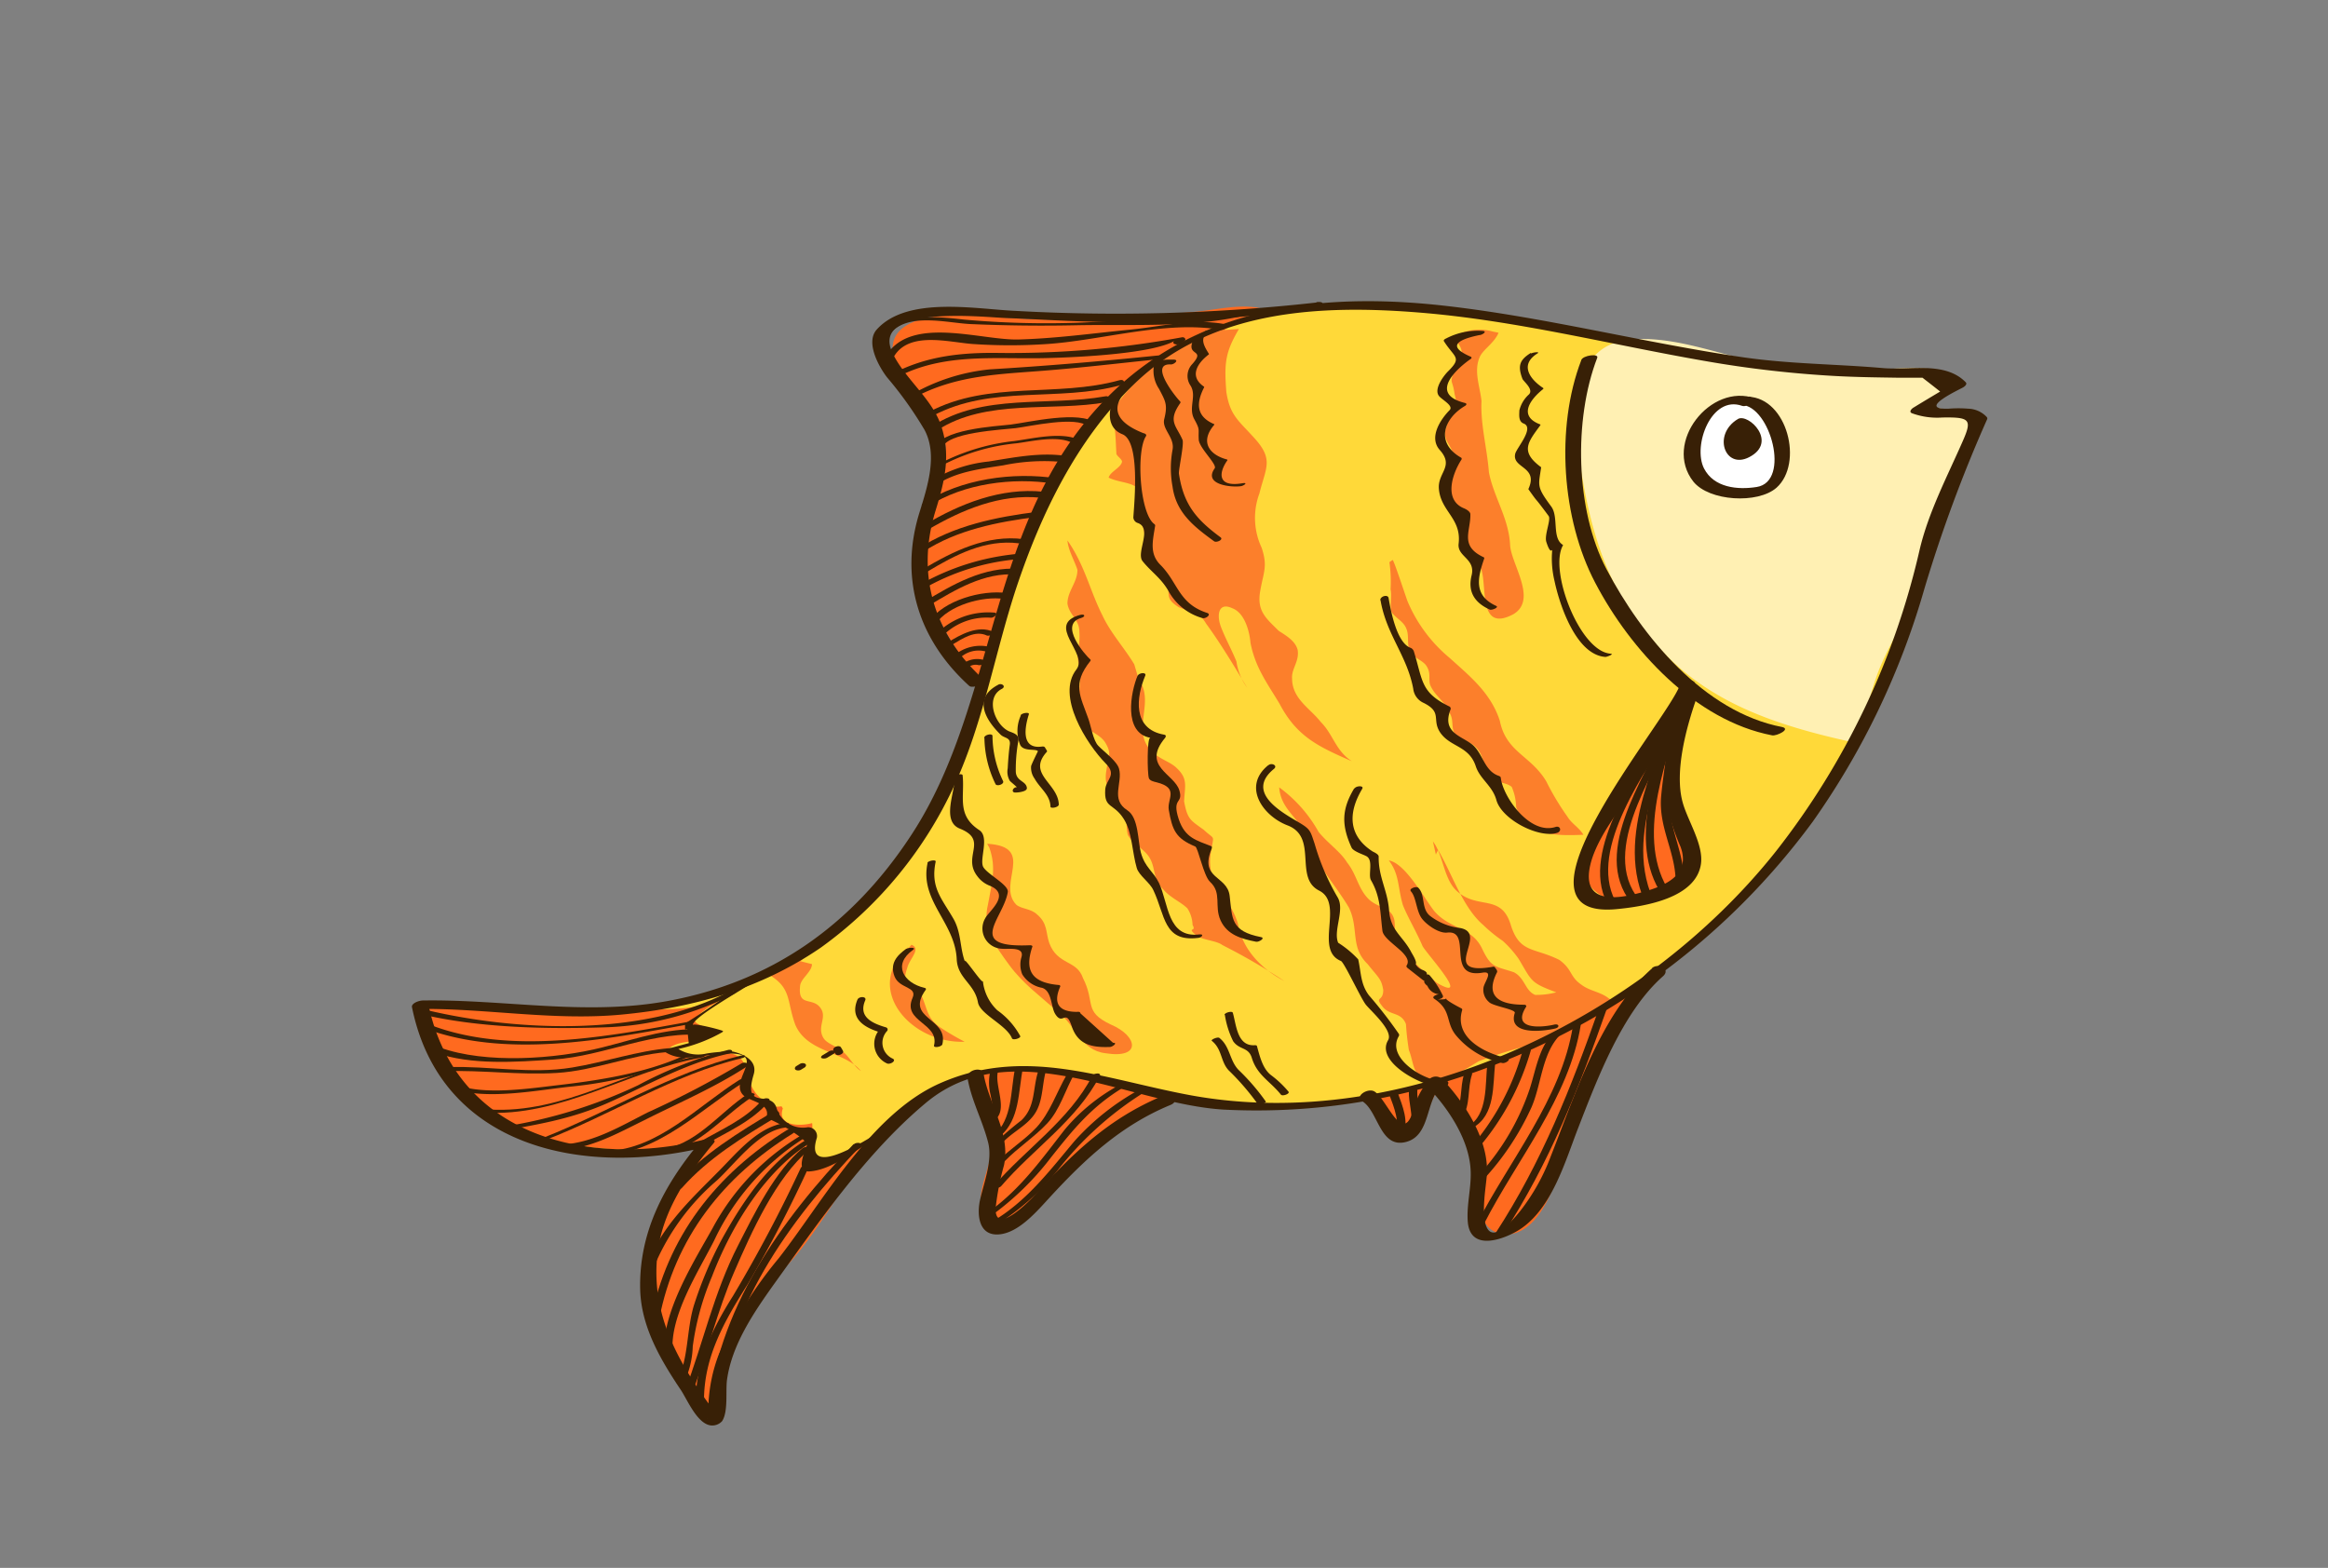<svg id="layer1" xmlns="http://www.w3.org/2000/svg" viewBox="0 0 279.83 188.48"><rect x="0" y="0" width="279.83" height="188.48" fill="#808080" stroke="none"/><defs><style>.cls-1{fill:#ff6a1f;}.cls-2{fill:#ffd939;}.cls-3{fill:#fff0b3;}.cls-4{fill:#fc7f2b;}.cls-5{fill:#fff;}.cls-6{fill:#382006;}</style></defs><path class="cls-1" d="M152.14,37.23c-2.64-.88-5.95.05-8.64.26-7.65.73-15.05,1.3-22.81.68-6.83-.83-18-.78-11.38,8.59,1.66,2.17,4.4,4.39,4.35,7.24s-2,6.1-2.43,8.84c-1.4,8.23,2.74,14.54,7.81,20.64h0c1.5-1.6,2.33-4.92,3.52-7,2.53-4,3.67-8.53,5.63-12.88a61.78,61.78,0,0,1,13.55-19,51.13,51.13,0,0,1,9.62-6.83l.16.26-.52.31Z"/><path class="cls-1" d="M199.84,115.53c-5.84,3.16-11.43,6.16-17.64,8.13A65,65,0,0,1,169.07,127c-1.35.1-4.76-.31-5.17,1.35-.57,1.39,2.06,4,2.69,5.06.93,1.56,1.44,3,2.89,2.49s2.8-4.14,3.52-5.28c2.38,2.79,4.19,5.22,4.35,9,.36,2.95-.52,9.1,4.19,8.74,3.88-.57,5.58-6.52,6.67-10a63.3,63.3,0,0,1,4.5-11.84c1.86-3.93,4.44-7.24,6.87-10.81a1.11,1.11,0,0,1,.21.93Z"/><path class="cls-1" d="M142.22,131.47c-6,1.14-13.08,7.51-16.65,12.11-1.34,1.86-3.93,5.17-6.52,3.21-2.43-1.71-.41-5.38,0-7.71,1.19-5.64-6.72-11.79,2.53-12.77a31.25,31.25,0,0,1,20.13,4.8Z"/><path class="cls-2" d="M50.45,120.78c4.66-.15,14.85.84,19.13.94,7.54-.09,15.31-1.21,21.9-4.28A40.23,40.23,0,0,0,106.17,106c9.47-11.59,8.38-14.62,12.34-26.14,4.93-19,13.56-39,34.39-42.37,23.73-4,49.22,7.69,72.86,7.22,3.92.54,8.09-.74,9.63,1.58l-4.79,2.88c1.8,1.2,6.05-.53,7.32,1.32,0,0-4.17,9.36-5.86,13.8a95,95,0,0,1-13.39,32.05c-14.73,22.57-44,38.43-71.22,36.5-11.53-1.09-22.15-7.28-32.43-2.95-5,1.09-12.39,10.43-15.44,14.58-6.94,9.48-10.78,12.88-13,20.42-1.38,6.15,1.19,9.32-4.89.28-8.23-12.23-1.43-22.38,3.19-27.84C70.92,141.05,53.49,138.06,50.45,120.78Z"/><path class="cls-3" d="M235,45.87c-2.68-2.94-8.84-1.07-12.23-1.15-4.91-.09-9.43-1-14.16-1.83-3.93-1-8.48-2.5-12.77-2.06-8,.85-6.6,11.26-5.57,17,1.25,7.15,3.53,14,8.62,19.42,6.16,7.24,14.78,10,23.93,12,1.52-3,2-6.34,3.25-9.24s3-5.71,4.38-8.39c2.68-6.16,4.59-13.08,6.91-19.33,1.57-4-2.85-2.24-5.89-3.75A22,22,0,0,1,235,46.45l-.45.27Z"/><path class="cls-4" d="M180.13,40c-.49,1.2-1.83,2-2.23,2.85-.81,1.7,0,3.62.18,5.36-.14,2.81.67,5.67.89,8.57.58,3,2.41,5.54,2.55,8.8.18,2.32,3.3,6.51.4,8.25-4.37,2.33-3.08-3.61-3.93-5.53-.45-1.25-1.43-1.87-1.78-3.48-.23-1.39.17-2.23-.76-3.8-.9-1-2.1-1.47-2-2.76s1.47-2.1,1.25-3.49-1.43-1.87-.85-3.43c.45-1.79,1.61-1.88,1-3.93-.27-2-.67-1.12,0-3,.81-1.69,1.48-2.1-.18-3.84a5.78,5.78,0,0,1,4.74-.72Z"/><path class="cls-4" d="M167.41,67.31c.27.45,1.34,3.75,1.79,5a17.87,17.87,0,0,0,5,6.74c2.64,2.37,5,4.29,6.08,7.59.76,3.8,3.7,4.15,5.58,7.28a31,31,0,0,0,2.54,4.24c.54.89,1.39,1.29,1.93,2.19-3.26.13-6.88.18-8.09-3.35a6.34,6.34,0,0,0-.53-2.41c-.63-.54-1.79-.45-2.55-1.21-1-1.2-.67-2.63-1.92-3.7-.62-.54-1.7-.8-2.32-1.34-.54-.89-.13-1.74-.67-2.63-.58-1.48-1.79-2-2.37-3.44-.18-.8.14-1.3-.4-2.19-.4-.67-1.47-.94-1.87-1.61-.68-1.11-.05-2.09-.72-3.21-.4-.67-1.25-1.07-1.65-1.74-.18-.81.09-1.88-.09-2.68a16.48,16.48,0,0,0-.14-3.26Z"/><path class="cls-4" d="M148.92,39.55c-1.65,2.81-1.78,4.1-1.51,7.59.44,2.77,1.43,3.39,3.21,5.35,2.55,2.73,1.56,3.62.76,6.84a8.44,8.44,0,0,0,.27,6.51c.76,2.28.22,2.91-.18,5.27s.72,3.22,2.24,4.73c1,.63,2,1.25,2.27,2.28.23,1.38-.76,2.28-.67,3.43,0,2.46,2.15,3.58,3.44,5.23,1.52,1.52,1.79,3.48,3.75,4.73-4.1-1.78-6.65-3-8.7-6.92-1.47-2.45-2.91-4.33-3.49-7.32-.09-1.16-.62-3.57-2.18-4.15-1.7-.8-1.92.85-1.34,2.32S148,78,148.62,79.51a7.08,7.08,0,0,0,1.29,3.16c-1.47-2.45-3.21-5.35-4.91-7.67-.94-1.57-1.74-1.39-3.3-2-2-1.25-.72-1.69-1.66-3.26-.67-1.11-2.09-1.47-2.54-2.72-.22-1.38.4-2.37-.18-3.84-.4-.67-.89-1-.94-1.56s.85-1.12.81-1.7c-.05-2.1-2.24-1.69-3.93-2.5.18-.71,1.42-1.16,1.6-1.87.09-.36-.76-.76-.67-1.12-.09-1.16-.09-4.19-.71-4.73a25,25,0,0,1,5.93-6.3c1.88-1.42,5.85-4.42,8.22-4l-.45.27Z"/><path class="cls-4" d="M136.88,81.69c2,2.77-.94,6,1.47,8.53.89,1,2.32,1.34,3.08,2.1,1.38,1.29,1,2.14.9,4,.4,2.18.75,2.27,2.36,3.43,1.39,1.3,1.21.49.9,2.5-.85,4.16,2.41,5.54,3.26,9,.58,3,2.86,5.27,5.53,6.69a71.22,71.22,0,0,0-7.45-4.33c-.63-.53-2.5-.62-3.13-1.16-1.25-1.07.09-.36-.45-1.25a3.94,3.94,0,0,0-.62-2c-.76-.76-2-1.25-2.86-2.23-1.52-1.52-.8-2.86-2-4.29-.9-1-1.61-1.16-2.28-2.27-.31-1,0-2.1-.45-2.77-.89-2.5-2.63-2.37-2.14-5.09.22-1.65.67-1.92-.13-3.26-.67-1.12-2.46-1.56-3-2.46-.71-1.69.31-5-.18-6.87-.36-1.61.18-2.23.05-4,0-1.52-1.21-2-1.43-3.4,0-1.51,1.2-2.54,1.2-4.06-.31-1-1.12-2.37-1.2-3.53,2.1,3,2.68,6,4.2,9,1,2.15,2.63,3.89,3.83,5.89Z"/><path class="cls-4" d="M172.24,101.15c1.29,1.66,1.29,4.69,3,6.07,2.5,2.15,5.27.18,6.39,4.07,1.07,3.3,2.77,2.59,5.8,4.1,1.61,1.16,1.21,2,2.68,3,1.12.85,2.64.85,3.66,2-4.16,2.21-6.26,4.15-9.64,5.18a59.25,59.25,0,0,0-6.38,2c-1.79,1.07-4.56,3-6.74,1.92-1.21-.49-1.08-1.78-1.66-3.26a31.31,31.31,0,0,1-.35-3.12c-.58-1.47-1.83-1-2.73-2-1.16-1.43,0-.58,0-2.1-.23-1.38-.58-1.47-1.88-3.12-2.14-2.06-1-4.25-2.27-6.83-1.48-2.46-3.27-4.42-4.51-7-.68-1.12-1-2.14-1.79-3.48-1-1.21-1.92-2.19-2.06-3.93a16.74,16.74,0,0,1,4.74,5.36c1.16,1.42,2.63,2.36,3.44,3.7,1.16,1.43,1.29,3.17,2.67,4.47,1.25,1.07,2.64.84,3,2.45.26,2-.63,2.5,1.25,4.1,1.11.85,2.77,2.59,3.88,3.44,4.15,2.37-1.07-3.3-1.74-4.42-.71-1.69-1.79-3.48-2.37-4.95-.62-2.05-.4-3.71-1.69-5.36,2,.31,4.33,4.69,5.49,6.12,1.92,2.18,4.46,1.87,5.71,4.46,1.12,2.37,1.57,2.1,3.84,2.86,1.34.71,1.34,2.23,2.55,2.72a9.36,9.36,0,0,0,2.54-.31c-3.12-1.16-2.9-1.3-4.51-4a12.91,12.91,0,0,0-1.92-2.18,17.82,17.82,0,0,1-2.36-1.92c-2.5-2.14-3.76-6.25-5.5-9.15.14.22-.09.35-.18.71Z"/><path class="cls-4" d="M118.66,101.43c6,.36,1.08,4.82,3.49,7.32.62.54,1.78.45,2.54,1.21,1.25,1.07,1,2.14,1.43,3.39,1,2.72,3.31,2,4.06,4.24,1.53,3,0,4,3.36,5.58,3.25,1.38,3.7,4.15-.67,3.44-3-.36-3.53-3.35-5.76-5-2-1.83-4.11-3.3-5.81-5.62s-3.26-4.42-2.54-7.28c.4-2.36,1.06-4.28.17-6.78Z"/><path class="cls-4" d="M109.56,113.57c1.21.49-.22,1.66-.49,2.73-.76,2.27.22,1.38,1.39,2.81,1.07,1.79.71,3.21,2.67,4.47a32.12,32.12,0,0,0,2.82,1.65c-6.52.26-12.42-6.52-6.61-11.52a.75.75,0,0,0-.31.49Z"/><path class="cls-4" d="M97.6,115.9c0,.94-1.39,1.74-1.43,2.67-.27,2.6,1.61,1.17,2.54,2.73.67,1.12-.53,2.14.27,3.48.4.67,1.48.94,2.1,1.48,1,.62,1.43,1.87,2.41,2.49-2-2.41-6.47-2.18-7.9-5.58-1-2.72-.45-4.28-2.9-5.84a8.45,8.45,0,0,1,3.79-2.28c.13.22-.09.36-.31.49Z"/><path class="cls-1" d="M87.91,118.35c-.72,2.89-6.67,3-9.1,3a108.45,108.45,0,0,1-20.17-.21c-2.85,0-5.43-.25-8.28-.31.31,2.28,1.86,4.87,3,6.68a16.41,16.41,0,0,0,7.19,7.29c7.19,3.77,15.73,3.93,23.49,2.79-3.36,5.53-7.66,11.27-6.57,18.36.57,3.88,4.71,12,8,14.53,2-.82.83-3.31.82-5.06a18.46,18.46,0,0,1,1.87-5.7c1.65-3.1,4.44-5.48,6.82-8,4-4.5,7-10.55,10.86-15.32-1.81,1.09-4.65,2.8-6.51,3.21-4.09,1.4-1.4-2.32-1.71-4.6-1.19.36-4.3.47-3.52-1.76l-.16-.26c-1.6.26-2.06-.51-2.94-1.39-1.35-1.66-.88-2.64-1.66-3.93-1.71-2.85-6.67,1.19-9-1.6,1.65-1.35,4.29-.47,5.95-1.82-2.69-1.55-4.14-1-.94-3.3a7.13,7.13,0,0,0,2.8-2.39Z"/><path class="cls-1" d="M204,83.15c-2,.83-2.07,4.76-2.48,6.42a15.3,15.3,0,0,0,.56,7.39c.57,2.13,2,4.45,1.45,6.52-.77,4-8.17,6.31-11.32,4-4.71-3.16.87-9.68,3.25-12.16,2.85-3.47,4.61-8.74,7.91-11.43Z"/><path class="cls-5" d="M209.73,48.16c1-.14,2.5,1.21,3.29,2.53,2,3.32,1.37,7.77-1.44,8.26-13.2,2.31-7.92-13.19-1.4-10.61Z"/><path class="cls-6" d="M209.34,48.68c3.44.12,5.94,9.2,1.83,9.86-2.31.37-5.15.09-6.34-2.22-1.4-2.73.87-8.86,4.58-7.53.54.19,2.32-.6,1.55-.9l-.46-.18c-.55-.21-2.31.61-1.55.9l.46.18,1.55-.9c-5.35-1.91-11.08,5.34-7.42,10,1.9,2.38,7.76,2.71,10,.74,3.27-2.92,1.3-10.77-3.4-10.94C209.42,47.62,208,48.63,209.34,48.68Z"/><path class="cls-6" d="M208.9,50.37c1.24-.74,4.88,2.77,1.35,4.59C207.32,56.47,205.81,52.22,208.9,50.37Z"/><path class="cls-6" d="M50.06,121.29c8.22-.12,16.4,1.45,24.61.68,8.67-.81,16.79-3.11,24-8.06a49.32,49.32,0,0,0,16.12-19.67c3.4-7.4,4.82-15.82,7.36-23.54,3-9,7.26-17.82,14.14-24.49,9.23-9,22.38-9.62,34.52-8.62,11.53.95,22.84,3.85,34.21,5.82a132.81,132.81,0,0,0,15.39,1.78c2.63.15,5.28.18,7.92.22l2.76,0c.71.55,1.42,1.1,2.12,1.66-1.06.63-2.13,1.27-3.19,1.92-.23.13-.62.52-.19.69a8.77,8.77,0,0,0,3.63.51c3.33-.06,3.61.24,2.48,2.81-1.87,4.27-4.17,8.63-5.22,13.19a91.81,91.81,0,0,1-17.21,36.1c-15.94,20.13-44.73,34.17-70.58,29.34-10.31-1.93-19.8-5.92-30-1.38-8.26,3.68-14,14.18-19.32,21a49.7,49.7,0,0,0-7.17,11.47,18.78,18.78,0,0,0-1.28,6.1c0,.57,0,1.14-.1,1.71.13-1.58,2.08.85.57-1.18-4.21-5.69-7.48-11.54-6.58-18.8.61-5,3.62-9.39,6.75-13.15.46-.56-.8-.49-1-.44-14.21,3.54-30.1-.39-33.35-16.41-.12-.61-2.06-.13-1.93.52,3.44,17,20.76,20.45,35.52,16.77l-1-.44c-4.25,5.12-7.25,10.78-7.09,17.59.11,4.5,2.45,8.47,4.88,12.09.79,1.18,2,4.16,3.68,4.28a1.61,1.61,0,0,0,1.28-.51c.77-1.14.41-3.63.6-5,.59-4.19,3.17-8,5.59-11.4,5.44-7.55,11.12-15.86,18.3-21.86,10.3-8.62,24.48.13,35.83.8A76.84,76.84,0,0,0,173.92,130a85.8,85.8,0,0,0,44-31.26,92.54,92.54,0,0,0,13.38-27.91,170.23,170.23,0,0,1,7.57-20.46.26.26,0,0,0-.06-.24,3.17,3.17,0,0,0-2.21-1,14.66,14.66,0,0,0-2.39,0c-3.92.12,1.37-2.33,1.76-2.56.18-.11.54-.38.31-.62-2.48-2.54-6.74-1.43-9.93-1.7-5.59-.49-11.15-.48-16.75-1.29-12-1.75-23.82-4.83-35.91-6.2-17.62-2-34.13,1-44.85,16.09C118.61,67.3,119,86.22,109.34,100.68c-7,10.56-16.59,17.38-29.17,19.67-9.81,1.78-19.5-.23-29.34-.08C50.16,120.28,48.76,121.31,50.06,121.29Z"/><path class="cls-6" d="M190.07,43.3c-3.12,8.14-2.34,19.11,1.68,26.76,4.23,8.07,12,16.56,21.27,18.34.54.1,2.27-.75,1.21-1-9.44-1.8-16.9-10.94-21.14-19-3.74-7.13-3.94-18-1.1-25.39.21-.54-1.69-.31-1.92.27Z"/><path class="cls-6" d="M202.07,83.72c-1.28,3.72-2.39,8.25-1.88,12.2a26.49,26.49,0,0,0,1.81,5.86c1.34,3.61-2.23,4.87-5.15,5.62-3.78,1-7.08.68-5.44-4.31,1-2.87,3-5.35,4.64-7.85,2.6-4,6-8.11,7.7-12.59l-1.89.15c0,.43.11.86.17,1.29.12.9,2.06.42,1.93-.51-.06-.44-.11-.87-.17-1.3-.12-.83-1.68-.42-1.89.15-1.76,4.55-22,28.21-7.6,26.86,3.39-.32,9.51-1.31,10.15-5.38.37-2.35-1.61-5.28-2.2-7.49-1-3.7.46-9,1.67-12.47C204.28,82.89,202.35,82.91,202.07,83.72Z"/><path class="cls-6" d="M198.58,116.41c-6.16,5.44-9.22,15.12-12.17,22.58a24.8,24.8,0,0,1-3.68,6.59c-4.82,6-4.4-.15-4.31-1.37.06-.9.19-1.8.28-2.7.43-4.24-2.56-8.86-5.32-11.77a1.13,1.13,0,0,0-1.53-.05,9.89,9.89,0,0,0-2.09,4.15c-1.28,3.63-3.06-1.73-4.55-2.63-.78-.47-2.44.58-1.47,1.17,1.95,1.18,2.12,5.74,5.29,4.89,2.91-.78,2.32-4.85,4.12-6.61l-1.53,0c2.52,2.65,5.06,6.44,5.16,10.22.06,2-.51,4-.35,6,.28,3.38,3.8,2.29,5.77,1.2,4.22-2.33,5.88-8.33,7.49-12.46,2.33-6,5.33-13.95,10.19-18.25,1-.87-.53-1.65-1.3-1Z"/><path class="cls-6" d="M139.9,131.68c-6.67,2.75-11,7-15.83,12.31-.11.12-4.52,4.75-4.39,1.23a31.29,31.29,0,0,1,1-5.13c.82-3.89-1.8-7.28-2.45-11-.17-.95-2.1-.45-1.93.52.47,2.7,1.79,5.06,2.47,7.71.57,2.22-.53,4.9-1,7.07-.35,1.79-.06,4.2,2.32,4s4.55-2.78,6.11-4.47c4.29-4.66,8.57-8.64,14.49-11.09,1.23-.5.15-1.63-.87-1.21Z"/><path class="cls-6" d="M158.21,36.37a217.42,217.42,0,0,1-36.17,1c-4.69-.2-13-1.83-16.66,2.25-1.39,1.56.3,4.52,1.25,5.75a44.94,44.94,0,0,1,4.5,6.31c1.63,3.07.31,6.95-.63,10-2.43,7.91-.08,15.25,6,20.77.42.38,2.2-.34,1.81-.69-6-5.46-8.26-12.57-5.85-20.39,1.08-3.5,1.87-6.65.65-10.23-1.1-3.24-4.34-5.61-5.81-8.67-2.84-5.9,11-4.33,13.56-4.24,3.94.15,7.88.42,11.83.47a188.72,188.72,0,0,0,25.25-1.54c.83-.1,1.68-1,.32-.84Z"/><path class="cls-6" d="M192.22,121.16c-3.33,9.51-6.9,18.55-12.45,27.08-.3.45.69.46.92.11,5.55-8.53,9.12-17.56,12.45-27.08.19-.53-.78-.52-.92-.11Z"/><path class="cls-6" d="M189.06,123.37c-1.38,8.71-7.7,16.21-11.62,23.9-.08.15.82.08.95-.17,3.93-7.68,10.24-15.18,11.62-23.9,0-.24-.91-.07-.95.17Z"/><path class="cls-6" d="M186.54,124.32c-1.57,1.77-1.95,4.34-2.65,6.53a29,29,0,0,1-6.28,10.57c-.41.45.52.59.8.27a32.44,32.44,0,0,0,5.67-8.56c1.19-2.72,1.24-6.26,3.27-8.53.4-.46-.52-.59-.81-.28Z"/><path class="cls-6" d="M183,126.38a30,30,0,0,1-6,11.29c-.36.47.56.53.8.23A31.12,31.12,0,0,0,184,126.29c.11-.42-.88-.28-1,.09Z"/><path class="cls-6" d="M178.78,127.89c-.28,2.35.12,6.18-2.35,7.51-.57.3.31.32.57.18,2.78-1.49,2.42-5.15,2.73-7.84,0-.3-.92-.11-.95.15Z"/><path class="cls-6" d="M176,129.09c-.55,1.64-.17,3.63-1.14,5.12-.3.45.69.46.92.11,1-1.52.59-3.47,1.15-5.12.17-.53-.79-.52-.93-.11Z"/><path class="cls-6" d="M169.35,131.14c-.06,1.45.52,2.82.25,4.27-.07.36.91.19,1-.12.28-1.47-.31-2.83-.24-4.28,0-.38-.95-.18-1,.13Z"/><path class="cls-6" d="M167,131.6c.57,1.55,1.36,3.37.66,5-.13.31.83.2,1-.11.72-1.67-.07-3.55-.66-5.14-.13-.34-1.08-.06-1,.26Z"/><path class="cls-6" d="M137.05,130.94a29.41,29.41,0,0,0-7.88,6.22c-3,3.57-5.86,7.38-10,9.74-.57.33.27.51.6.32a28.83,28.83,0,0,0,7.43-6.63,40.49,40.49,0,0,1,10.42-9.33c.56-.34-.28-.52-.61-.32Z"/><path class="cls-6" d="M134.49,130.47a22.42,22.42,0,0,0-6.48,5.29c-2.78,3.55-5.27,7.09-9,9.8-.43.31.54.28.76.12a34.23,34.23,0,0,0,6.59-6.58c2.71-3.41,4.89-6.1,8.68-8.38.55-.34-.31-.42-.59-.25Z"/><path class="cls-6" d="M131.3,129.32c-2.76,5.34-8,8.79-11.86,13.27-.28.33.7.27.9,0,3.85-4.49,9.1-7.92,11.86-13.26.22-.43-.75-.33-.9,0Z"/><path class="cls-6" d="M128.22,129.2c-1.21,2.09-2,4.58-3.66,6.36-1.41,1.5-3.2,2.58-4.64,4.06-.22.23.71.12.88-.06,1.58-1.62,3.51-2.85,5.07-4.51s2.2-4.11,3.3-6c.09-.15-.81-.09-.95.16Z"/><path class="cls-6" d="M124.77,128.85c-.65,2.08-.29,4.2-2,5.83a38.71,38.71,0,0,0-3.36,2.91c-.28.35.7.29.91,0,1.1-1.35,2.83-2.07,3.89-3.46,1.21-1.57,1-3.62,1.52-5.43.11-.36-.86-.23-1,.11Z"/><path class="cls-6" d="M122,128.51c-.54,2.61-.29,6.06-2.53,7.94-.42.34.55.3.76.12,2.38-2,2.16-5.41,2.73-8.2.07-.33-.9-.17-1,.14Z"/><path class="cls-6" d="M119,128.94a6.07,6.07,0,0,0,.07,2.68c.14.85.58,2.3-.27,2.91-.42.31.55.26.76.11,1.68-1.23-.07-4.16.4-5.84.08-.29-.88-.15-1,.14Z"/><path class="cls-6" d="M201.92,84.61c-2.79,2.27-2.9,6.28-3.91,9.49-1.36,4.35-2.25,9.05-.64,13.45.07.21,1-.09,1-.26-1.62-4.45-.65-9,.63-13.37.91-3.13,1.13-7.19,3.84-9.4.19-.15-.7,0-.88.09Z"/><path class="cls-6" d="M200.39,106.72c-3.8-6.5.15-16.12,2.21-22.59.06-.18-.88-.07-.95.17-2.05,6.45-6.05,16.14-2.23,22.68.14.24,1.05-.13,1-.26Z"/><path class="cls-6" d="M202.4,106.42c.22-3.87-2-6.93-1.71-10.91a48.66,48.66,0,0,1,2.15-11c.11-.34-.86-.2-1,.13a56.49,56.49,0,0,0-2.16,11c-.39,4,1.94,7,1.72,10.91,0,.4.94.21,1-.12Z"/><path class="cls-6" d="M194.15,108.29c-3.29-6.31,3.86-15.72,6.92-21,.23-.4-.74-.3-.9,0-3,5.24-10.3,14.9-7,21.26.18.33,1.11,0,1-.26Z"/><path class="cls-6" d="M196.6,107.59c-4.15-6.21,3.05-15.67,5.26-21.49.09-.25-.85-.14-1,.15-2.26,5.94-9.47,15.31-5.21,21.69.16.23,1.09-.07.91-.35Z"/><path class="cls-6" d="M106.8,40.33c2.1-2.9,7-1.49,9.92-1.37,4.22.18,8.43.23,12.66.14,6.44-.13,13.52.31,19.82-1.08.38-.08.86-.49.19-.35-4.95,1.09-10.83.66-15.92.92a110.81,110.81,0,0,1-17.57-.17c-3.18-.36-7.9-.89-10.05,2.08-.06.08.78,0,1-.17Z"/><path class="cls-6" d="M107.51,42.77c1.89-3,6.68-1.59,9.5-1.41a66.11,66.11,0,0,0,8.79,0c6.66-.44,14.37-2.87,20.94-1.71.48.08,1-.6.34-.71-3.82-.67-7.47.32-11.27.69-4.46.44-8.89,1.06-13.38,1.18s-12.85-2.89-15.84,1.85c-.29.46.69.48.92.12Z"/><path class="cls-6" d="M107.74,45.39c5.65-3,11.75-2.2,17.88-2.34,4.54-.11,13-.57,15.6-2.09-.56.34.26.58.62.37l.48-.29c.35-.21.08-.56-.26-.49a113.94,113.94,0,0,1-21.81,1.88c-4.56-.08-8.83.34-12.91,2.47-.59.31-.06.73.4.49Z"/><path class="cls-6" d="M109.73,47.88C115,45,120.31,45,126.11,44.51c4.3-.35,8.58-.86,12.87-1.3.44-.05.82-.54.15-.47C132.39,43.43,125.7,44,119,44.4a23.36,23.36,0,0,0-9.8,3.25c-.57.32.3.39.58.23Z"/><path class="cls-6" d="M112.1,50c7.11-3.8,15.12-1.63,22.64-3.71.59-.16.43-.75-.15-.59-7.64,2.12-15.68,0-22.9,3.81-.58.31,0,.74.41.49Z"/><path class="cls-6" d="M112.65,51.73c5.92-3.85,13.76-2.2,20.41-3.39.61-.11.41-.8-.19-.7-6.91,1.24-14.69-.4-20.87,3.62-.55.36.24.74.65.47Z"/><path class="cls-6" d="M113.3,53.87c.31-1.89,7.28-2.22,8.77-2.4,1.72-.21,7.26-1.5,8.72-.21.25.22,1.15-.15.9-.37-1.82-1.61-8.15-.1-10.22.15-1.65.2-8.74.54-9.14,3-.06.36.91.19,1-.13Z"/><path class="cls-6" d="M113.13,56a24.37,24.37,0,0,1,9.07-2.71c1.89-.25,4.7-.92,6.5-.14.26.12,1-.28.91-.32-2.15-.94-5.52-.1-7.72.19a25.36,25.36,0,0,0-9.49,3c-.41.23.56.11.73,0Z"/><path class="cls-6" d="M112.41,58.38c2.39-1.67,5.37-2,8.18-2.44a24.15,24.15,0,0,1,7.09-.41c.51.07,1-.65.33-.74-3.07-.43-6.16.21-9.18.69a16.51,16.51,0,0,0-7.07,2.42c-.54.37.24.76.65.48Z"/><path class="cls-6" d="M111.63,60.83c4.23-2.72,10.13-3.46,15-2.7.43.07,1-.53.36-.63-5.24-.8-11.5.07-16,3-.56.36.26.59.62.37Z"/><path class="cls-6" d="M111.55,63.67c4.08-2.39,8.69-4.33,13.52-3.84.48.05,1-.66.33-.72-5.09-.52-10,1.44-14.29,4-.56.33,0,.87.44.59Z"/><path class="cls-6" d="M111,66.32c4-2.62,8.94-3.59,13.63-4.18.5-.06.77-.7.11-.62-5,.62-10.12,1.67-14.36,4.43-.55.36.27.6.62.37Z"/><path class="cls-6" d="M111.5,68.7c3.33-2,6.94-3.89,10.94-3.39.29,0,1.14-.43.6-.5-4.43-.56-8.43,1.43-12.14,3.63-.56.33.3.44.6.26Z"/><path class="cls-6" d="M110.83,70.88a27.5,27.5,0,0,1,11.66-3.67c.52,0,.76-.7.1-.65a29.19,29.19,0,0,0-12.38,3.93c-.57.33.25.61.62.39Z"/><path class="cls-6" d="M111.65,72.8c3.22-1.93,6.62-4,10.52-3.74.45,0,1-.63.34-.68-4.27-.29-8,1.88-11.49,4-.56.34.25.65.63.42Z"/><path class="cls-6" d="M112.47,75c1.54-2.23,5.62-3.38,8.22-3,.47.07,1-.62.33-.71-3-.41-7.58.87-9.36,3.44-.35.51.56.66.81.29Z"/><path class="cls-6" d="M113.12,76.64a7.43,7.43,0,0,1,6-2.38c.41,0,1-.59.35-.62a8.82,8.82,0,0,0-7.14,2.79c-.38.45.55.5.78.21Z"/><path class="cls-6" d="M114.49,77.48c1.19-.71,2.73-1.76,4.14-1.08.25.12,1.15-.26.78-.44-1.84-.88-4,.35-5.5,1.28-.56.34.3.41.58.24Z"/><path class="cls-6" d="M115.49,79a3.26,3.26,0,0,1,3-.68c.31.08,1.14-.39.59-.53a4.91,4.91,0,0,0-4.39,1c-.43.37.53.38.77.17Z"/><path class="cls-6" d="M116.55,80.11a1.4,1.4,0,0,1,1-.17.71.71,0,0,0,.68-.18.27.27,0,0,0-.12-.46,2.84,2.84,0,0,0-2,.26c-.58.32-.06.81.42.55Z"/><path class="cls-6" d="M89.45,118.19c-2.3,1.67-4.6,3.28-7,4.78,0,0-.12.07-.11.14s0,.37,0,.55.23.06.27.06l.18,1.68-2.54.68c-.05,0-.58.19-.42.3,1.74,1.21,3.76.68,5.75.43,8-1,1.67,2.93,3.82,4.9.78.72,3.29.89,2.72,2.64,0,.07,0,.09.08.1.68.12,5,2.49,4.79,3.26-.18.54-1.48,3.23.32,3.11,2.78-.19,5.83-2.75,8.17-4.15.4-.25-.57-.12-.74,0-2.08,1.25-8,4.72-6.55.1a1.06,1.06,0,0,0-1.11-1.26,3.3,3.3,0,0,1-3.71-2.23c-.64-2.4-4.12.37-2.78-4.1.51-1.67-1.22-2.46-2.41-2.75a3.41,3.41,0,0,0-1.15,0,17.92,17.92,0,0,0-2.07.21,4.51,4.51,0,0,1-3.42-.54,18.7,18.7,0,0,0,5.25-2s.19-.12.09-.17c-.35-.18-3.63-1-3.6-.7-.09-.88,5.92-4.23,7-5,.2-.14-.69,0-.87.08Z"/><path class="cls-6" d="M87.55,119.24c-10.22,5.36-25.16,4.8-36.25,2.19-.3-.07-1.14.38-.59.51,6.73,1.59,14.65,1.78,21.56,1.57a36.35,36.35,0,0,0,15.88-4c.57-.3-.29-.43-.6-.27Z"/><path class="cls-6" d="M82.9,122.81c-9.8,1.78-21.6,4.1-31.28.36a1.28,1.28,0,0,0-.91.33c9.94,3.84,21.91,1.49,32-.35.38-.07.86-.47.18-.34Z"/><path class="cls-6" d="M85.36,123.84c-4.48-.56-8.67,1-13,2.08-5.56,1.4-14,2-19.49,0-.38-.13-1.13.42-.56.62,4.34,1.53,9.7,1.13,14.23.83,6.17-.41,12.28-3.65,18.44-2.88.44.06,1-.57.34-.66Z"/><path class="cls-6" d="M80.52,126c-3.92.32-7.83,1.69-11.75,2.33-5,.82-9.89-.21-14.86-.05-.32,0-1,.51-.4.49,4.51-.15,8.88.49,13.43.21s8.8-2.14,13.19-2.5c.3,0,1-.53.39-.48Z"/><path class="cls-6" d="M82,127c-4.5,2-9.87,2.86-14.77,3.43-3.42.4-8,1.09-11.34.29-.22,0-1.07.31-.79.38,4.1,1,9.24,0,13.35-.46a48.62,48.62,0,0,0,14.11-3.51c.58-.26-.33-.23-.56-.13Z"/><path class="cls-6" d="M84.48,126.83c-8.73,1.53-16.59,7.14-25.76,6.54-.19,0-1.1.34-.63.37,9.28.61,17.31-5,26.2-6.6.37-.06.87-.43.19-.31Z"/><path class="cls-6" d="M87.51,126.22a48.78,48.78,0,0,0-10.79,4.23,59,59,0,0,1-15.89,4.94c-.44.07-.81.61-.14.49,4.59-.81,8.26-1.46,12.53-3.36,4.69-2.09,9.35-4.77,14.41-5.86.58-.13.45-.57-.12-.44Z"/><path class="cls-6" d="M89.09,126.89c-8.26,2-16,6.83-23.85,9.91-.64.24,0,.39.34.24,7.79-3,15.49-7.91,23.6-9.83.57-.13.48-.46-.09-.32Z"/><path class="cls-6" d="M89.13,127.83a112.91,112.91,0,0,1-11.28,5.9c-3.17,1.61-6.51,3.63-10.14,3.84-.52,0-.76.69-.1.65,3.47-.21,6.67-2,9.72-3.5,4.17-2.11,8.5-3.94,12.43-6.5.54-.35-.27-.62-.63-.39Z"/><path class="cls-6" d="M88.9,129.8c-4.93,3.08-9.78,8.36-15.91,8.55-.33,0-1,.53-.39.5,6.6-.2,11.61-5.51,16.89-8.81.55-.34-.31-.41-.59-.24Z"/><path class="cls-6" d="M89.92,131.49c-3.39,2.15-6.58,6.62-10.89,6.63-.38,0-1,.57-.38.57,4.86,0,8.11-4.51,11.88-6.9.55-.35-.29-.51-.61-.3Z"/><path class="cls-6" d="M91.62,132.21c-2,2.37-5,3.58-7.6,5.12-.57.33.27.56.61.35,2.68-1.57,5.75-2.83,7.78-5.26.38-.46-.55-.5-.79-.21Z"/><path class="cls-6" d="M93,133.6c-4.26,2.56-8.52,5.15-11.85,8.89-.41.46.51.65.82.31,3.22-3.63,7.35-6.12,11.47-8.6.55-.33,0-.89-.44-.6Z"/><path class="cls-6" d="M94.41,135c-3.26.43-5.72,3.46-7.89,5.66-3.47,3.52-6.86,6.58-8.72,11.3-.13.34.84.23,1-.11a27.64,27.64,0,0,1,7.37-9.94c2.25-2.08,5-5.92,8.15-6.35.48-.06.79-.65.12-.56Z"/><path class="cls-6" d="M94.65,135.81c-8.56,5.31-14.49,12.87-16.42,22.87-.09.48.9.35,1-.08,1.89-9.8,7.7-17.15,16.08-22.35.55-.35-.25-.68-.64-.44Z"/><path class="cls-6" d="M97,136.08a28.91,28.91,0,0,0-11.35,11.57c-2.3,4.11-6.17,10.23-5.8,15.12,0,.2,1,0,1-.25-.33-4.42,3.07-9.59,5-13.41a29.25,29.25,0,0,1,12-13c.42-.25-.56-.15-.74,0Z"/><path class="cls-6" d="M97.11,136.9c-4.67,2.75-7.83,7.52-10.39,12.16a47.24,47.24,0,0,0-3.23,7.61c-1,3-.67,6.68-2.12,9.41-.23.43.74.34.9,0a10.71,10.71,0,0,0,1-4.23,32.61,32.61,0,0,1,2.32-8.42c2.32-6.05,6.44-12.89,12.14-16.25.56-.33-.28-.51-.61-.32Z"/><path class="cls-6" d="M96.5,138c-3.35,2.78-5.82,7.87-7.77,11.69-2.93,5.71-4.19,11.69-6.42,17.59-.12.33.84.21,1-.12,1.79-4.75,2.89-9.53,4.94-14.25s5-11.37,9.06-14.74c.43-.36-.53-.38-.78-.17Z"/><path class="cls-6" d="M96.29,140.32A171.86,171.86,0,0,1,88.1,155.8c-2.52,4-4.49,8.06-4.48,12.85,0,.15,1,0,1-.26,0-5.38,2.51-9.66,5.29-14.07a155.9,155.9,0,0,0,7.37-14.17c.07-.14-.83-.07-.95.17Z"/><path class="cls-6" d="M102.59,137.55C93.75,146.8,86.17,157.4,85,170.37c0,.46.94.29,1-.09,1.18-12.85,8.67-23.33,17.43-32.5.41-.43-.53-.51-.79-.23Z"/><path class="cls-6" d="M184,42.43c-1.33.83-1.6,1.53-1,3.11.12.32,1.48,1.33.71,1.94a3.77,3.77,0,0,0-1.08,1.86c0,.46-.15,1.32.51,1.57,1.33.51-.77,2.85-1,3.61-.45,1.81,2.85,1.51,1.57,4.28a.06.06,0,0,1,0,0c1.52,2.14.3.34,2.44,3.23.31.43-.54,2.29-.28,3.11.68,2.13.76.1.67,1.56a11.63,11.63,0,0,0,.32,3.16c.59,2.79,2.57,8.87,6.11,9.11.21,0,1.11-.36.63-.39-3.71-.25-7.43-10-5.74-13a.07.07,0,0,0,0-.08c-1.35-.82-.47-3.36-1.4-4.61-1.8-2.43-1.53-2.47-1.21-4.72l0,0c-2.57-1.89-1.6-3-.09-5.06,0,0,0-.06,0-.08-2.71-1-1.25-3,.33-4.26,0,0,.07-.09,0-.13-1.37-.89-3-2.7-.69-4.15.4-.25-.57-.13-.74,0Z"/><path class="cls-6" d="M178.19,39.78a8.16,8.16,0,0,0-4.35.9c-.13.06-.38.18-.27.35,1.27,2,2.22,1.9.48,3.62-.5.5-1.69,2.06-1.12,2.9.32.48,1.86,1.21,1.31,1.76-1.05,1.07-2.54,3.25-1.18,4.78,1.79,2-.29,2.72-.1,4.71.24,2.69,2.73,3.52,2.37,6.56-.19,1.58,2.06,1.78,1.56,3.81s.42,3.31,2.18,4.11c.26.11,1.15-.27.78-.44-2.82-1.27-2.19-3.52-1.44-5.71,0-.07,0-.12-.09-.15-2.91-1.38-1.52-3.12-1.58-5.17,0-.29-.46-.58-.76-.7-2.45-1-1.44-4.11-.31-5.86.07-.1,0-.16,0-.21-3.2-1.79-2.12-4.74.42-6.24.19-.11.27-.29,0-.36-4.74-1.17-.34-4.58.69-5.29.12-.07.15-.21,0-.27-2.49-1.08-2.15-1.94,1.05-2.6.33,0,1-.46.39-.5Z"/><path class="cls-6" d="M165.94,72.14c.71,4.18,3.17,6.62,3.93,10.63a2.13,2.13,0,0,0,1.28,1.74c2.28,1.15.89,2,2,3.6,1.23,1.73,3.42,1.53,4.24,4,.51,1.56,2,2.33,2.48,4.07.65,2.34,5.11,4.63,7.3,3.94.59-.19.4-.9-.19-.71-3.09,1-6.34-3.63-6.58-5.91,0-.1-.13-.19-.21-.22-1.78-.58-1.92-2.66-3.17-3.73s-3.75-1.42-2.67-4.24a.3.3,0,0,0-.19-.41c-3.41-1.69-3.12-3.05-4.2-6.56a.72.72,0,0,0-.37-.45c-1.69-.54-2.42-4.48-2.68-6-.08-.47-1-.23-1,.26Z"/><path class="cls-6" d="M169.55,107.1c.71.71.66,2.43,1.4,3.37.57.72,2,1.75,3,1.64,3.12-.35-.27,5.56,4.23,4.82,1.35-.23.36.94.15,1.72a1.91,1.91,0,0,0,.63,1.79c.45.52,3.26.88,3.12,1.33-.87,2.7,3.34,2.23,4.86,1.87.59-.14.46-.61-.12-.47-1.49.35-5.17.68-3.39-2.12.12-.19-.1-.28-.26-.27-2.7,0-4.78-.83-3.23-3.89.1-.2-.13-.42-.23-.58s-.29-.09-.38-.07c-6.52,1.08-.23-4-3.81-4.68a7.25,7.25,0,0,1-3.64-1.47c-1.08-.89-.52-2.48-1.4-3.37-.23-.23-1.15.12-.9.38Z"/><path class="cls-6" d="M162.78,94.77c-1.52,2.53-1.55,4.42-.32,7.12.2.45,1.38.82,1.71,1,1,.42.23,2.26.63,2.93,1.16,2,1.09,3.83,1.37,6.07.16,1.31,3.76,2.83,2.92,4.16-.08.12,0,.21.07.29l1.88,1.48c.22.17,1,0,.86-.39-.83.26-.93.62-.32,1.09a1.63,1.63,0,0,0,1.4,1c-.22,0-1,.28-.56.56,2.14,1.42,1.27,2.84,2.66,4.46a9.86,9.86,0,0,0,5.51,3.25c.36.08,1.15-.46.58-.58-2.7-.59-6.43-2.45-5.41-5.79a.18.18,0,0,0-.1-.2c-3.67-1.89-.31-1-2.88-1.08.17,0,.79-.14.66-.44a10.72,10.72,0,0,0-1.6-2.46c-.2-.25-1,0-.93.33.81-.37.79-.72,0-1a1.57,1.57,0,0,1-.74-.65c.2-.31-.43-1.25-.54-1.47-1-1.92-2.48-2.55-2.66-5s-1.29-4-1.25-6.48c0-.31-.67-.57-.74-.62-2.88-1.87-3-4.57-1.24-7.52.25-.43-.73-.37-.91-.06Z"/><path class="cls-6" d="M152.43,92c-3.13,2.55-.63,6.09,2.33,7.22,3.72,1.42.74,6.3,3.8,7.84s-.64,7.11,2.62,8.46c.4.16,2.4,4.51,3,5.26s3.34,3.13,2.67,4.27c-1.64,2.77,4.72,5.9,6.75,5.63.55-.08.73-.83.08-.74-2,.27-7.18-2.61-5.54-5.38a.28.28,0,0,0,0-.28,53.32,53.32,0,0,0-3.6-4.64c-1-1.34-.93-2.72-1.28-4.31a12,12,0,0,0-2.41-2c-.63-1.5.86-4-.09-5.5a28,28,0,0,1-2.73-6.37c-.52-1.54-.49-1.76-1.86-2.57-2-1.19-6.53-3.6-3.05-6.45.51-.41-.26-.78-.64-.46Z"/><path class="cls-6" d="M136.76,81.18c-.86,2-1.77,6.95,1.52,7.51-.42-.07-.38,4.29-.18,4.86.11.31.61.42.91.49,2.78.69,1.25,2,1.48,3.32.43,2.48.86,3.43,3.18,4.4.35.14,1,3.52,1.77,4.24,1.48,1.35.48,2.91,1.28,4.65s2.49,2.21,4.27,2.56c.34.06,1.15-.45.58-.56-3.63-.71-3.44-2.19-3.76-4.94-.28-2.51-3.71-2-2.15-5.72,0-.1.05-.22-.07-.27-1.8-.71-3.15-1-3.9-3.23-.88-2.68.58-1.79.07-3.48-.6-2-4.58-2.88-1.71-6.31.12-.15.13-.34-.1-.38-3.88-.67-3.36-4.55-2.29-7.09.2-.46-.77-.36-.9,0Z"/><path class="cls-6" d="M129.9,73.9c-4.37,1.16,1,4.62-.51,6.57-2.49,3.16,1.24,9,3.54,11.33,1.37,1.39,0,1.9-.08,3.11-.15,2.35,1,1.57,2.25,3.57,1,1.6,1,4.06,1.54,5.86.25.9,1.58,1.74,2,2.68,1.43,3,1.2,6.24,5.35,5.73.42,0,.84-.5.17-.42-3.85.47-3.69-3.73-4.84-6.17-.7-1.47-1.67-1.81-2.19-3.68-.36-1.32-.25-4.2-1.62-5.07-2.08-1.33-.53-3.3-1-5-.25-.92-1.87-2.1-2.49-2.75s-.86-2.29-1.18-3.21c-1-2.83-2-4.21.23-7,0,0,.07-.11,0-.16-.62-.53-3.85-4.23-1.12-5,.57-.16.47-.52-.1-.37Z"/><path class="cls-6" d="M144.89,39.85c-.86.38-1.43.57-1.64,1.54-.3,1.34,1.58.68.07,2.37a2.06,2.06,0,0,0-.2,2.62c.75,1.25-.31,2.64.43,4s.47,1.12.54,2.43c0,1,2.24,3,1.92,3.49-1.43,2,2.1,2.32,3.17,2.14.38-.07.86-.46.18-.35-3.19.54-2.8-1.4-1.82-2.76,0-.06,0-.09-.08-.1-2.05-.55-3.27-2.08-1.53-4.13,0,0,.08-.09,0-.12-2.15-.92-2.17-2.5-1.19-4.42,0,0,0,0,0-.07-1.84-1.23-.83-2.83.56-3.88a.08.08,0,0,0,0-.09c-.41-.69-1.34-2,.11-2.61.58-.25-.33-.21-.56-.11Z"/><path class="cls-6" d="M141.07,43.23c-.63,0-2.22-.11-2.39.87a3.9,3.9,0,0,0,.64,2.65c.8,1.52,1.05,1.91.62,3.65-.29,1.21,1.29,2.19,1,3.68a12.11,12.11,0,0,0,0,4.41c.43,3.16,2.59,4.82,5,6.58.27.2,1.16-.19.77-.48-2.92-2.16-4.44-3.93-5-7.64-.06-.48.64-3.57.43-4.08-.73-1.7-1.82-2.21-.28-4.4a.17.17,0,0,0,0-.21c-.46-.43-3.84-4.61-1.11-4.45.39,0,1-.54.37-.58Z"/><path class="cls-6" d="M134.23,47.2c-.95,1.49-1.47,4.15.68,5s1.45,8,1.32,10a.75.75,0,0,0,.47.65c1.92.59-.19,3.57.64,4.61,1.08,1.34,2.2,2,3.12,3.6a6.71,6.71,0,0,0,4.07,3.24c.38.12,1.14-.43.57-.62-3.45-1.12-3.49-3.66-5.63-5.79-1.32-1.32-.91-2.87-.62-4.68a.22.22,0,0,0-.11-.22c-1.75-1.3-2.18-8.75-1-10.54.14-.21-.12-.35-.28-.37q-4.73-1.86-2.34-4.84c.27-.43-.71-.41-.92-.08Z"/><path class="cls-6" d="M114.74,93.49c.14,1.55-1.65,5.21.63,6.12,3.5,1.4.25,3.31,2.1,5.71a3.34,3.34,0,0,0,1.54,1.17c2.54,1.08-.19,3.07-.59,3.91a2.43,2.43,0,0,0,2,3.65c.8.09,2.81-.31,2.34,1.08a3.11,3.11,0,0,0,.12,2,3.54,3.54,0,0,0,2.38,1.62c1.19.37,1.06,2.28,1.56,3.11.94,1.55,1.26-.72,2,1.5s2.39,2.58,4.58,2.5c.33,0,1-.53.39-.5l-3.93-3.55c0-.2-.27-.19-.41-.17-2.22,0-2.89-1.06-2-3.06,0-.11-.08-.17-.18-.17-3.26-.28-4.15-1.74-3.18-4.6.06-.15-.19-.18-.28-.18-7.84.35-3.19-3.2-2.67-6.39.15-.9-2.71-2.26-3-3.13-.35-1,.79-3.52-.43-4.32-2.76-1.8-1.73-4-2-6.58,0-.28-1-.08-1,.26Z"/><path class="cls-6" d="M111.5,103.73c-1,4.55,3.3,7.14,3.5,11.58.1,2.32,2.15,2.93,2.55,5.18.26,1.46,3.45,2.72,4.09,4.33.11.27,1.06,0,1-.26a9.12,9.12,0,0,0-2.76-3.11,5.62,5.62,0,0,1-1.74-3.57c.15.84-2.89-3.87-2-1.92-.81-1.74-.5-3.73-1.55-5.54-1.44-2.48-2.76-3.76-2.12-6.84.06-.28-.9-.12-1,.15Z"/><path class="cls-6" d="M108.94,114.05c-1.21.85-2,1.85-1.41,3.34s2.77,1.18,2.16,2.57c-1.27,2.89,3.25,3,2.58,5.73-.08.32.89.17,1-.14.79-3.23-4.56-3-2-6.56.09-.13,0-.21-.15-.24-2.5-.58-3.88-2.79-1.36-4.57.44-.31-.54-.29-.76-.13Z"/><path class="cls-6" d="M103.08,120.14c-1,2.34.82,3.41,2.85,4,0-.15-.08-.31-.13-.46a2.6,2.6,0,0,0,.78,4.14c.36.22,1.21-.28.75-.55a2.08,2.08,0,0,1-.72-3.31.27.27,0,0,0-.12-.46c-1.64-.48-3.35-1.25-2.49-3.24.22-.51-.75-.5-.92-.11Z"/><path class="cls-6" d="M101.31,126.29c-.07-.13-.15-.26-.23-.39-.2-.34-1.13,0-.89.42l.24.38c.2.34,1.13,0,.88-.41Z"/><path class="cls-6" d="M99.61,126.41l-.73.44c-.12.07-.3.27-.09.36a.81.81,0,0,0,.69-.09l.73-.44c.12-.07.3-.27.09-.36a.81.81,0,0,0-.69.09Z"/><path class="cls-6" d="M96.08,127.94l-.36.22c-.17.1-.26.34-.06.46a.69.69,0,0,0,.69-.07l.36-.22c.17-.1.26-.34.06-.46a.67.67,0,0,0-.69.07Z"/><path class="cls-6" d="M122.71,86a4.44,4.44,0,0,0-.07,3.57c.43.81,1.92.4,2.12.74,0,0-.78,1.57-.82,1.8a2.24,2.24,0,0,0,.42,1.49c.64,1.16,1.87,1.94,1.91,3.37,0,.27,1,.09,1-.26-.08-2.57-3.87-3.66-1.43-6.34a.15.15,0,0,0,0-.13l-.23-.38c-.08-.14-.26-.13-.41-.11-2.53.32-2-2.4-1.53-3.88.1-.3-.86-.17-1,.13Z"/><path class="cls-6" d="M120,82.31c-2.94,1.53-1.76,4,.27,6,.46.46,1.24.31,1.11,1.23s-.2,1.88-.25,2.82a2.17,2.17,0,0,0,.25,1.5c.14.18,1.06.86,1.09,1.09.13-.14.27-.28.4-.43l-.64.11c-.51,0-.76.7-.1.64a3.14,3.14,0,0,0,.9-.15c.19-.06.44-.19.4-.43-.11-.82-1.28-.76-1.33-1.93a19.23,19.23,0,0,1,.31-3.71c.1-.67-.42-.88-1-1.09-1.77-.65-3.08-4.07-1-5.14.58-.3,0-.75-.42-.51Z"/><path class="cls-6" d="M118.33,88.72a13,13,0,0,0,1.34,5.55c.17.3,1.11,0,.89-.4a12.55,12.55,0,0,1-1.26-5.4c0-.36-1-.15-1,.25Z"/><path class="cls-6" d="M147.23,122a10.76,10.76,0,0,0,1,3.17c.76,1.08,1.83.66,2.24,2,.64,2.1,2.2,2.79,3.5,4.42.19.23,1.11-.1.91-.36a12.27,12.27,0,0,0-2.12-2c-1-.79-1.34-2.28-1.67-3.47,0-.1-.2-.12-.29-.11-2.09.12-2.19-2.43-2.61-3.89-.08-.29-1.05,0-1,.26Z"/><path class="cls-6" d="M145.62,125.09c1.31,1,1.06,2.53,2.09,3.6a29.57,29.57,0,0,1,3.45,4c.16.24,1.05-.13,1-.26a26,26,0,0,0-3.29-3.82c-1.09-1.14-1-2.81-2.3-3.84-.21-.16-1.06.22-.91.34Z"/></svg>